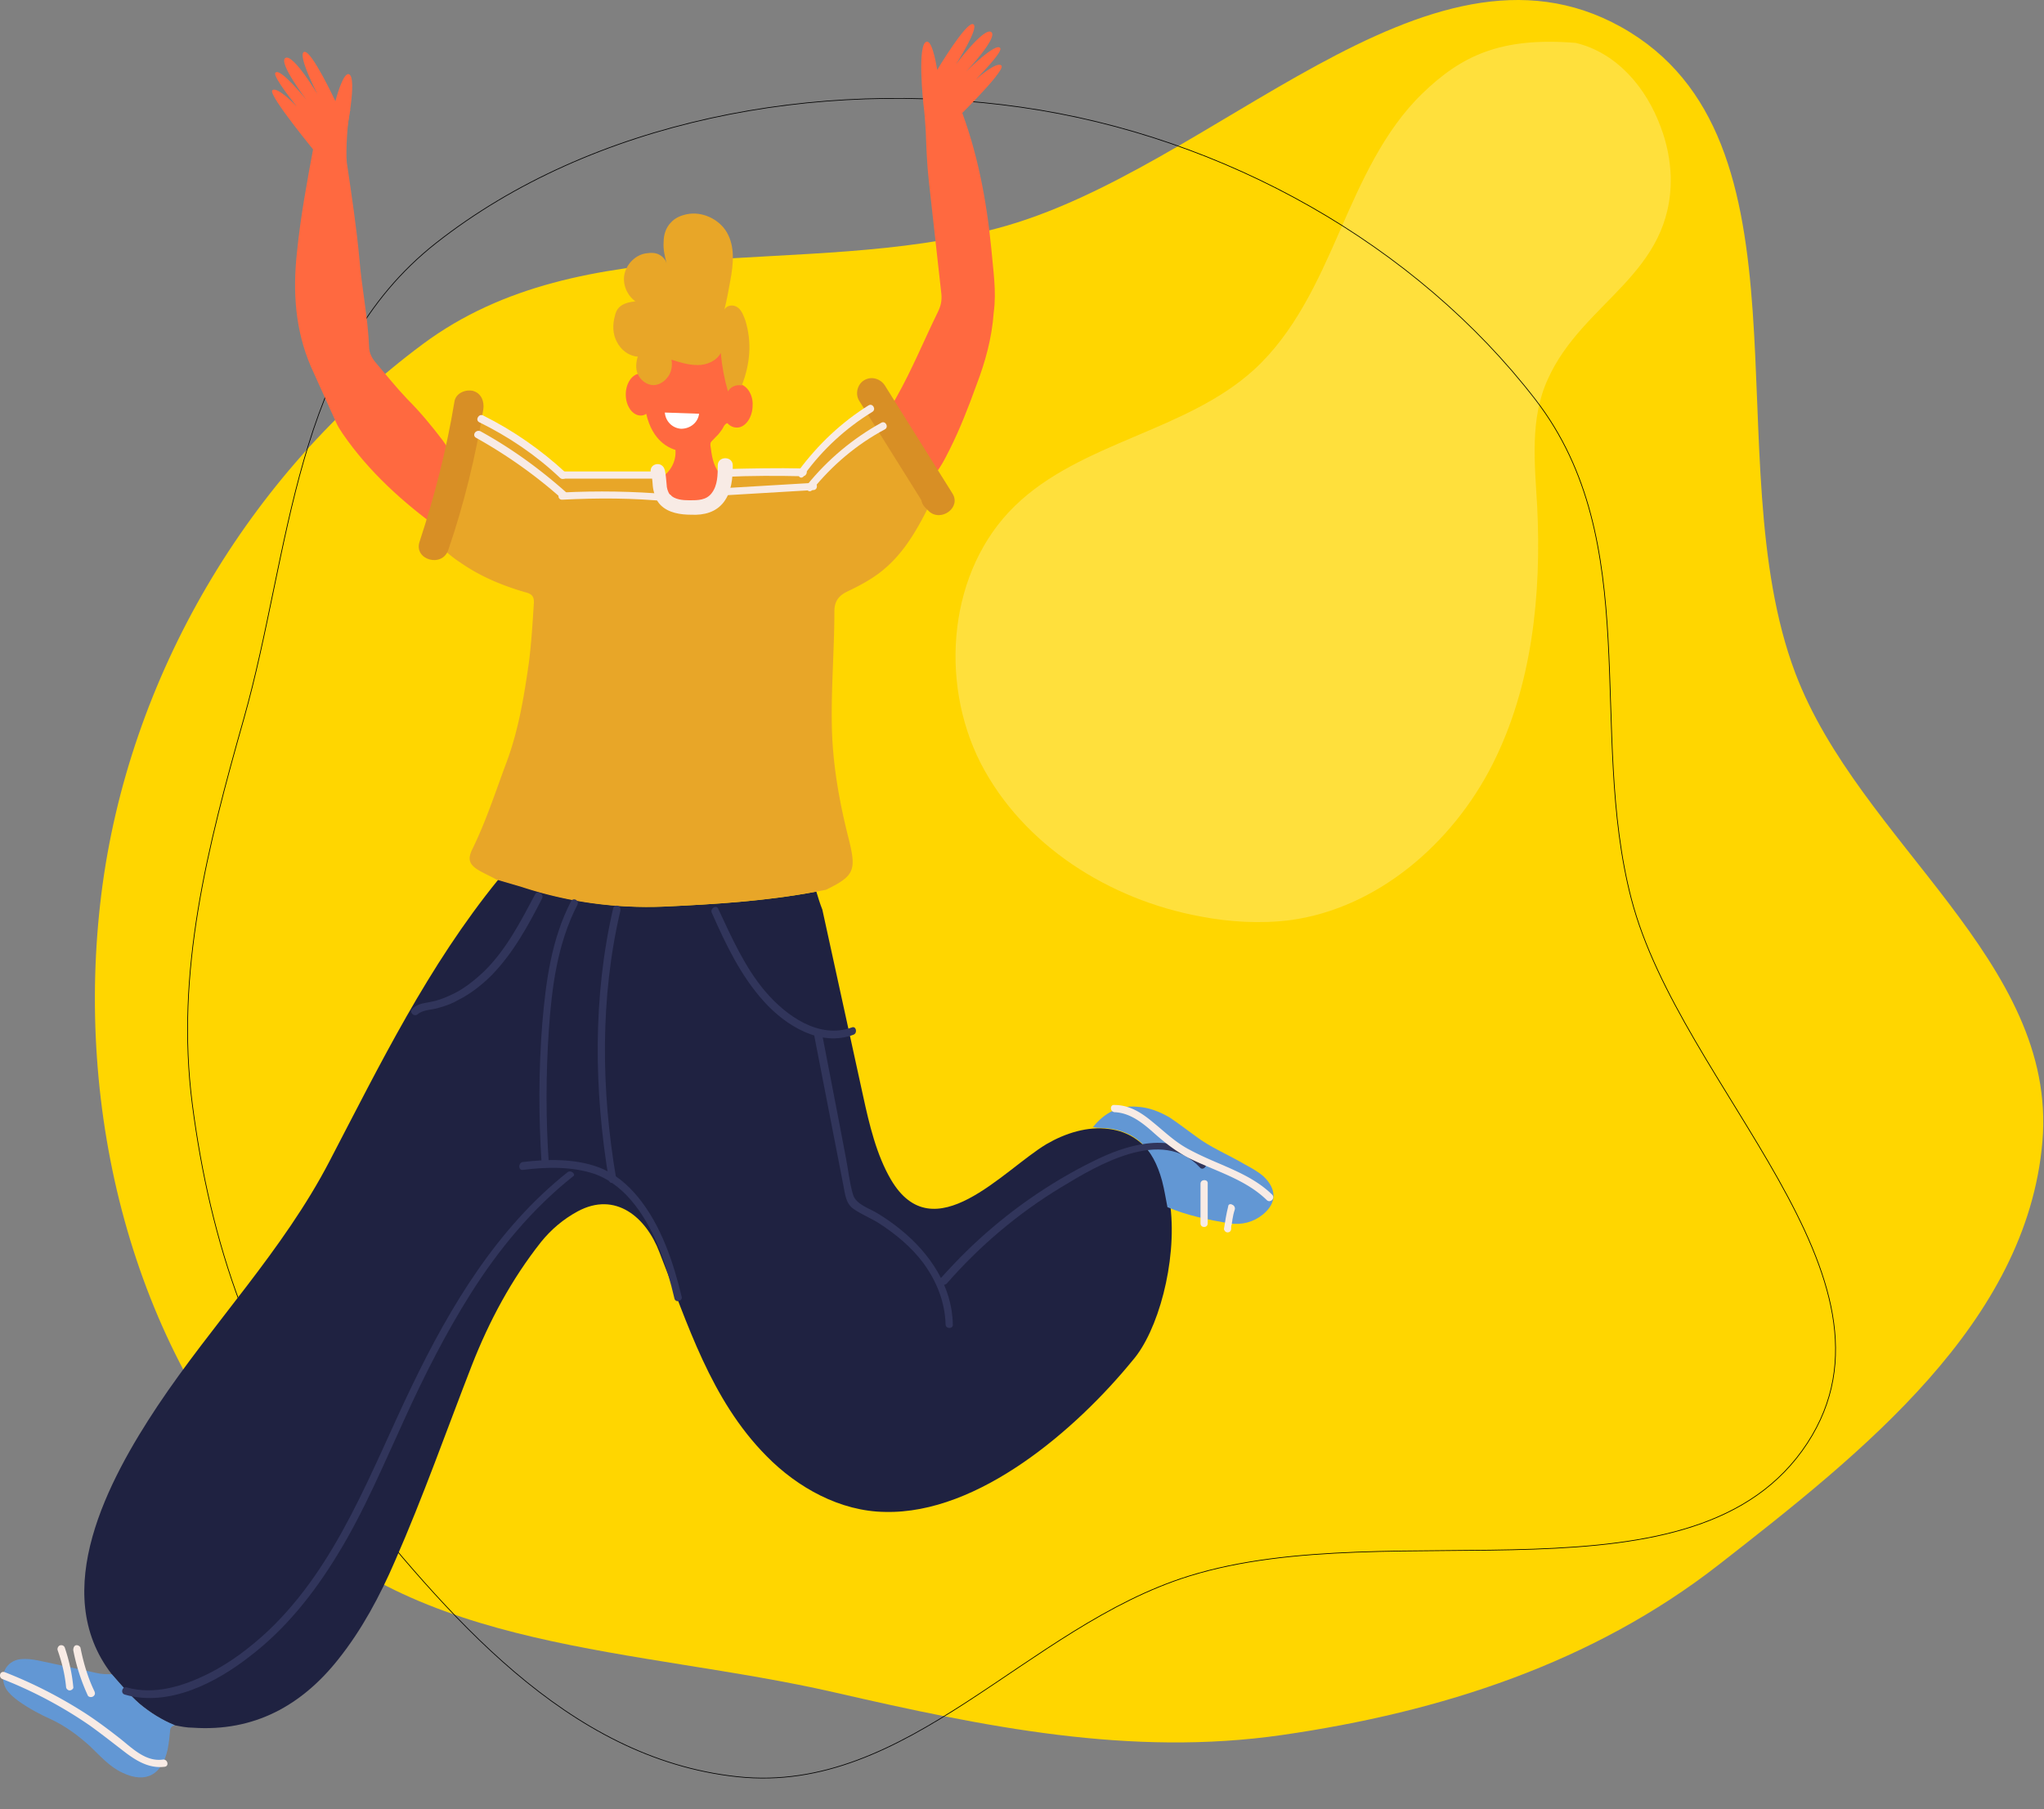 <svg xmlns="http://www.w3.org/2000/svg" width="855" height="757" fill="none" xmlns:v="https://vecta.io/nano"><rect width="100%" height="100%" fill="#808080" stroke="none"/><path fill-rule="evenodd" d="M718.961 654.629c-52.793 41.215-116.305 61.674-182.581 71.246-63.641 9.192-124.659-3.444-187.33-17.818-81.829-18.768-176.031-16.685-232.806-78.545-61.451-66.954-85.102-165.358-73.839-255.562 11.279-90.336 61.402-175.713 134.466-229.997 67.241-49.958 159.315-26.995 240.282-48.429 90.561-23.974 179.08-129.852 260.905-84.248 83.533 46.556 39.083 180.816 72.903 270.292 26.78 70.851 109.847 120.603 103.373 196.078-6.507 75.863-75.365 130.134-135.373 176.983z" fill="#ffd600"/><path d="M694.691 53.201c-6.004-16.445-18.272-31.063-35.501-35.24-31.585-2.61-48.03 5.482-64.214 21.144s-25.582 37.067-34.718 57.95-18.795 42.027-35.501 57.428c-28.453 26.103-72.568 30.28-100.237 57.167s-31.847 73.089-14.357 107.546c17.75 34.457 53.773 57.167 91.884 64.215 12.269 2.349 25.06 3.132 37.589 1.566 36.545-4.96 67.869-32.107 84.576-64.998s20.621-71.262 18.794-108.068c-1.044-18.012-3.132-36.806 4.438-53.251 14.618-32.63 52.207-43.854 51.424-84.837-.261-6.787-1.567-13.835-4.177-20.622z" fill="#ffe03c"/><path d="M143.615 621.579c-37.858-46.724-55.724-102.142-63.178-159.649-7.157-55.222 6.363-107.583 21.576-161.324 19.863-70.169 20.219-151.594 80.41-198.947 65.148-51.253 159.246-68.998 244.686-56.81 85.564 12.206 165.454 57.829 215.227 122.419 45.807 59.443 21.704 138.347 40.065 208.868 20.537 78.877 118.956 158.224 73.592 227.657-46.312 70.883-172.794 28.828-258.66 55.6-67.992 21.199-117.329 91.593-188.891 83.943-71.929-7.69-121.795-68.647-164.827-121.757z" stroke="#000" stroke-width=".291"/><path d="M414.654 103.945c-2.012-20.37-5.784-40.488-13.328-59.852l-15.089-.754c.503 3.772.755 7.544 1.006 11.568.252 6.79.503 13.831 1.258 20.621l5.281 47.529c.251 2.766-.252 5.029-1.509 7.544-5.784 11.82-10.814 24.142-17.352 35.71-1.258 2.012-2.012 4.275-2.766 6.539 0 .503 0 1.005.251 1.508 5.03 8.802 10.311 17.352 14.586 26.657l.754.755c4.527-3.773 7.042-8.802 9.556-13.832 4.275-8.55 7.796-17.603 11.065-26.656 3.773-9.808 6.539-19.867 7.293-30.429 1.258-9.053-.251-17.855-1.006-26.908z" fill="#ff6940"/><path d="M489.595 504.8c-1.761-14.837-9.305-30.429-25.651-32.441-9.053-1.257-18.358 1.761-26.154 6.287-18.106 10.814-47.278 45.267-65.133 14.838-6.035-10.311-9.053-23.136-11.568-34.704l-17.1-78.21c-1.006-2.515-1.76-5.03-2.515-7.544-21.124 4.023-42.5 5.281-63.875 6.287-20.119.754-39.734-2.012-58.846-8.299l-10.311-3.018c-29.423 36.213-49.289 76.952-70.665 117.943-19.364 37.219-48.787 67.648-71.923 102.352-20.37 30.68-45.769 77.707-19.112 112.159 3.772 4.275 7.293 8.55 11.568 12.323 4.527 3.772 9.305 6.789 14.837 9.053 2.515.503 5.029 1.006 7.544 1.006 25.651 1.76 45.518-9.305 60.858-28.669 9.808-12.322 17.352-26.405 23.639-40.991 11.82-26.908 21.627-54.822 32.189-81.982 7.293-18.609 16.598-35.961 28.92-51.553 4.275-5.281 9.305-9.556 15.34-12.825 15.843-8.55 28.669 2.515 34.201 17.1 11.82 29.926 21.376 61.613 44.764 85.252 13.076 13.328 30.931 23.136 49.541 23.387 39.23 1.006 80.221-34.704 103.609-63.372 10.562-12.071 18.609-40.991 15.843-64.379z" fill="#1f2241"/><path d="M362.85 170.083c-.503.503-1.006 1.006-1.761 1.509-2.514 2.515-4.778 5.029-7.544 7.041-5.784 4.778-11.317 10.059-16.095 15.843-1.508 1.761-3.017 2.012-5.029 2.012-6.287.252-12.323.252-18.61.755-3.52.251-8.801-3.018-10.813.754-.252.503.754 3.269.251 3.521-.503 8.299-6.538 13.831-14.837 13.58-7.796 0-12.825-5.784-13.077-14.586-1.006-2.263-3.017-2.515-5.281-2.263-9.556 1.257-19.112.503-28.668 1.005-6.036.252-12.071-5.784-16.346-9.556-8.802-7.544-17.101-9.304-26.405-16.094-1.006-.755-1.761-1.761-3.521-1.006l-4.527 17.603-6.287 31.687c-1.257 4.778.755 7.795 4.275 10.562 1.509 1.257 3.018 2.263 4.527 3.269 8.047 5.532 17.101 9.304 26.657 12.071 3.017.754 3.772 2.012 3.52 5.029-.503 8.048-1.006 16.095-2.011 24.142-2.012 14.083-4.276 28.166-9.305 41.746-4.527 12.07-8.55 24.644-14.334 36.464-2.264 4.526-1.258 6.79 3.269 9.305 2.263 1.257 4.526 2.263 6.79 3.52l10.31 3.018a166.85 166.85 0 0 0 58.846 8.299c23.136-1.006 46.021-2.515 68.654-7.042 11.819-5.784 12.825-8.047 9.556-21.124-3.772-14.837-6.539-29.926-7.042-45.266-.502-16.597 1.006-33.446 1.006-50.044 0-4.275 1.761-6.538 5.281-8.299 4.779-2.263 9.557-4.778 13.832-8.047 8.801-6.79 14.334-15.843 19.364-25.651 1.508-3.018 2.263-6.035 1.508-9.053-7.292-11.819-16.597-23.639-26.153-34.704z" fill="#e8a628"/><path d="M185.306 184.417c-4.778-6.287-9.556-12.071-15.088-17.603-4.527-4.778-8.551-9.808-12.826-14.837-1.76-2.012-3.017-4.276-3.017-7.042-.503-12.322-3.018-24.142-4.024-36.464-1.257-13.58-3.269-26.908-5.281-40.488-.503-4.275.251-18.106 1.509-22.13-4.527 1.76-10.562 11.819-15.089 10.813 0 1.509 0 2.766-.251 4.275-2.767 14.837-5.533 29.674-7.042 44.764-1.76 16.346-.754 32.189 5.784 47.529l10.562 23.387c.755 1.761 1.761 3.27 2.767 4.778 11.065 16.095 25.399 28.92 40.991 40.237l6.286-31.686c-2.263-1.006-3.772-3.27-5.281-5.533zm118.195 17.101c-.503 8.298-6.538 13.831-14.837 13.579-7.796 0-12.825-5.784-13.077-14.585 5.03-2.767 7.796-8.048 6.79-13.58-.251-1.258-1.006-2.012-2.012-2.766-2.766-1.761-4.778-3.773-6.538-6.539-2.012-3.018-2.766-6.79-7.544-7.293-2.515-.251-3.521-3.52-3.521-6.287 0-3.52 1.257-6.538 5.029-7.292 2.515 1.76 4.276 1.005 5.03-1.761.754-2.263 2.012-3.269 4.527-3.269 1.508 0 3.017-.754 4.526-.754 7.042-.252 11.568-3.773 13.831-10.311 0-.252.503-.252 1.006-.503 3.018 1.257 4.024 4.024 4.527 6.79.754 3.772 1.257 7.544 2.012 11.065 1.006 4.778 2.515 5.281 7.293 4.024 3.772 2.263 4.275 5.532 3.269 9.304-1.006 3.521-3.521 5.533-7.293 5.281-2.012 0-3.269.503-4.024 2.264-.503 1.005-1.257 1.76-1.76 2.514-1.257 1.761-4.024 2.515-3.521 5.281.503 3.773 1.006 7.796 3.521 11.065.754 1.509 1.76 2.515 2.766 3.773z" fill="#ff6940"/><path d="M46.742 700.45c3.772 4.275 7.293 8.551 11.568 12.323 4.527 3.772 9.305 6.79 14.837 9.053-1.257.251-2.012 1.006-2.012 2.515-.251 2.515-.503 5.029-1.006 7.544-2.263 10.311-8.802 14.586-18.861 9.808-5.532-2.515-9.556-7.293-13.831-11.317-4.778-4.275-9.808-8.047-15.592-10.813-5.03-2.264-9.808-4.778-14.334-8.048-2.012-1.509-3.772-3.017-5.03-5.029-3.018-5.533 0-11.568 6.035-12.323 2.263-.251 4.778 0 7.293.503l24.645 5.281c2.012.503 4.024.503 6.287.503zm441.595-195.399c-.754-3.772-1.257-7.292-2.263-11.065-3.772-13.831-11.568-22.13-26.908-22.13-.755 0-1.258-.251-2.012-.251 4.778-6.036 11.065-9.305 18.609-8.55 4.778.251 9.305 2.011 13.58 4.526 3.772 2.515 7.293 5.281 10.814 7.796 6.287 4.778 13.831 7.796 20.621 11.82 2.766 1.508 5.532 3.017 7.796 5.029 5.532 5.281 5.532 11.065-.252 15.843-4.024 3.269-8.802 4.527-14.083 3.772-8.801-1.508-17.603-3.269-25.902-6.79z" fill="#6297d4"/><path d="M308.279 160.527c-.503 0-1.257.251-1.76.503-.252-14.837-8.55-26.908-18.861-26.908-9.305 0-16.849 9.556-18.609 22.381-.252 0-.503-.251-1.006-.251-3.521 0-6.287 4.023-6.287 8.801s2.766 8.802 6.287 8.802c.754 0 1.76-.251 2.263-.754 2.515 11.065 9.556 15.843 17.101 15.843 6.79 0 12.573-5.03 16.094-12.826 1.258 1.761 2.767 2.767 4.778 2.767 3.521 0 6.539-4.275 6.539-9.305.251-4.778-2.766-9.053-6.539-9.053z" fill="#ff6940"/><path d="M310.291 161.282c-2.263-.503-4.778.503-5.784 2.514-1.509-5.281-2.515-10.562-3.018-16.094-1.76 3.269-5.784 5.029-9.556 5.029s-7.293-1.006-11.065-2.263c.503 2.515 0 5.533-1.76 7.544-1.509 2.012-4.276 3.521-6.79 3.018s-4.527-2.263-5.533-4.526-.754-5.03 0-7.293c-3.772-.252-7.041-2.767-8.802-6.287-1.76-3.269-1.76-7.293-.754-10.814.251-1.257.754-2.515 1.76-3.52 1.761-1.761 4.527-2.264 6.79-2.515-3.52-2.515-5.532-7.293-4.526-11.568s4.778-8.048 9.304-8.551c1.761-.251 3.521-.251 5.03.503s2.766 2.012 3.269 3.773c-.754-2.767-1.509-6.036-1.257-9.054 0-3.017 1.006-6.035 3.017-8.047 1.761-2.012 4.276-3.018 6.79-3.521 6.287-1.257 13.329 2.012 16.598 7.544 3.521 6.035 2.766 13.328 1.509 20.118-.755 4.275-1.509 8.299-2.515 12.322 1.006-2.011 3.772-2.263 5.532-1.005s2.515 3.52 3.27 5.532c2.766 9.053 2.012 18.106-1.509 27.16z" fill="#e8a628"/><path d="M418.929 27.495c-1.76-2.263-10.813 5.784-10.813 5.784s11.316-11.317 10.31-13.077c-1.509-3.018-14.334 9.808-14.334 9.808s13.58-14.334 10.562-16.598-14.837 13.58-14.837 13.58 10.059-15.592 7.293-16.849c-2.767-1.509-15.089 19.112-15.089 19.112s-1.76-12.071-4.275-11.819c-4.275.252-1.509 25.902-1.509 25.902l10.814 9.053c.251.252 23.638-22.633 21.878-24.896zm-305.043 10.31c2.012-2.012 10.311 6.79 10.311 6.79s-10.059-12.322-9.053-14.083c1.76-2.766 13.077 11.317 13.077 11.317s-12.071-15.843-8.802-17.603 13.328 15.089 13.328 15.089-8.55-16.598-5.532-17.604 13.077 20.621 13.077 20.621 3.017-11.82 5.532-11.317c4.024.754-1.257 25.902-1.257 25.902l-11.82 7.796c.252.251-20.621-24.896-18.861-26.908z" fill="#ff6940"/><path d="M190.084 168.071c-3.269 19.867-8.299 39.482-14.586 58.594-2.514 7.545 9.557 11.065 12.071 3.27 6.539-19.113 11.317-38.728 14.586-58.595.503-3.269-.754-6.79-4.275-7.796-3.269-.754-7.293 1.006-7.796 4.527zm169.245-.503l28.166 45.015 9.807-7.545-1.257-1.257c-5.784-5.533-14.586 3.269-8.802 8.802l1.257 1.257c5.03 4.778 13.832-1.509 9.808-7.544l-28.165-45.015c-1.761-2.766-5.533-4.024-8.551-2.263-2.766 1.509-4.023 5.532-2.263 8.55z" fill="#d88f25"/><path d="M292.436 173.101c-.503 3.772-3.772 6.287-7.545 6.287-3.772-.252-6.538-3.27-6.789-6.79l14.334.503z" fill="#fff"/><g fill="#31355b"><path d="M238.871 377.049c-8.299 16.095-10.562 33.698-12.071 51.553-1.509 19.364-1.509 38.728-.251 58.092.251 2.012 3.269 2.012 3.017 0-1.257-18.358-1.257-36.968 0-55.577 1.258-18.106 3.521-35.961 11.82-52.307 1.257-2.012-1.509-3.521-2.515-1.761zm17.603 3.018c-8.55 36.968-8.047 76.198-1.76 113.668.252 2.012 3.269 1.258 3.018-.754-6.287-36.716-6.79-75.444 1.76-111.908.503-2.263-2.515-3.018-3.018-1.006z"/><path d="M218.753 489.46c9.807-1.257 20.621-1.509 30.177 1.761 6.79 2.514 12.323 7.293 16.598 12.825 8.801 11.317 13.328 25.399 16.597 39.231.503 2.011 3.521 1.005 3.018-.755-3.521-14.586-8.55-29.674-18.106-41.494-4.527-5.532-10.06-10.31-17.101-12.825-9.808-3.521-21.124-3.269-31.435-2.012-1.76.503-1.76 3.521.252 3.269zm78.964-107.633c5.784 13.077 12.071 26.406 21.878 37.219 9.054 10.059 23.639 19.113 37.471 13.831 1.76-.754 1.006-3.772-.755-3.017-13.831 5.029-27.662-5.03-36.213-15.089s-14.082-22.633-19.615-34.452c-.754-2.012-3.521-.252-2.766 1.508zm-73.935-7.544c-6.035 11.317-12.071 23.136-21.375 32.189-4.275 4.024-9.054 7.796-14.335 10.06-2.766 1.257-5.532 2.263-8.55 2.766-2.766.503-5.029.754-7.041 2.766-1.509 1.509.754 3.521 2.263 2.263 2.263-2.011 6.287-1.76 9.053-2.766 2.767-.754 5.533-1.76 8.048-3.269 5.029-2.515 9.807-6.287 13.831-10.311 9.053-9.304 15.34-20.872 21.124-32.189.754-1.76-2.012-3.521-3.018-1.509zm13.58 116.183c-29.423 23.387-49.038 56.08-65.133 89.526-17.1 35.459-30.931 74.689-60.103 102.352-7.544 7.041-15.843 13.328-24.896 17.855-10.562 5.281-22.633 9.053-34.201 5.784-2.012-.503-2.766 2.514-.754 3.017 18.358 5.281 38.225-5.029 52.308-16.094 14.837-11.317 26.656-26.154 36.464-42.249 11.317-18.357 19.615-38.476 28.669-58.091 8.047-17.603 16.849-34.955 27.159-51.302 11.568-18.357 25.651-35.458 42.751-49.038 1.509-.754-.754-3.017-2.263-1.76z"/><path d="M340.468 432.626l12.323 63.373c.754 3.772 1.006 7.544 4.275 9.807s7.041 3.773 10.31 5.784c7.042 4.527 13.832 10.06 18.861 16.849 5.533 7.545 9.053 16.346 9.305 25.651 0 2.012 3.269 2.012 3.018 0-.252-15.843-9.557-29.674-21.627-39.482-3.018-2.515-6.287-4.778-9.557-6.79-3.52-2.263-9.304-3.772-10.562-8.047-1.509-5.03-2.012-10.562-3.017-15.592l-3.018-15.843-7.042-36.464c-.503-2.012-3.52-1.006-3.269.754z"/><path d="M396.045 536.99c13.831-15.844 29.926-29.423 47.781-40.237 15.34-9.305 42.248-25.399 58.091-8.299 1.258 1.509 3.521-.754 2.264-2.263-12.071-12.825-30.681-8.047-44.512-1.509-15.843 7.544-30.932 17.352-44.26 28.669-7.796 6.538-14.837 13.579-21.627 21.124-1.509 2.012.754 4.023 2.263 2.515z"/></g><g fill="#f8ebe5"><path d="M.973 702.462a180.94 180.94 0 0 1 36.464 19.364c5.281 3.772 10.311 7.796 15.592 11.819 4.778 3.521 9.808 6.287 15.843 5.533 2.012-.252 1.257-3.269-.754-3.018-7.041 1.006-12.574-4.526-17.603-8.55-4.778-3.772-9.808-7.544-14.837-10.814-10.562-6.79-21.879-12.574-33.447-17.1-2.263-1.006-3.018 2.012-1.257 2.766zm23.136-12.071c1.76 5.029 3.018 10.059 3.521 15.34 0 .754.754 1.509 1.509 1.509s1.76-.755 1.509-1.509c-.503-5.533-1.76-11.065-3.521-16.346-.252-.755-1.006-1.258-2.012-1.006-.754.251-1.257 1.257-1.006 2.012zm6.538 0a82.5 82.5 0 0 0 6.035 18.861c.252.754 1.509 1.005 2.263.503s1.006-1.258.503-2.264c-2.766-5.784-4.527-11.819-5.784-18.106-.251-.755-1.257-1.258-2.012-1.006s-1.006 1.257-1.006 2.012zm435.56-225.073c6.538.252 11.819 4.527 16.597 8.802 4.527 4.024 9.053 7.544 14.335 10.311 11.065 5.532 23.638 8.801 32.692 17.603 1.509 1.509 3.772-.754 2.263-2.263-9.556-9.305-22.633-12.323-34.201-18.61-6.035-3.017-10.562-7.544-15.843-11.819-4.527-3.772-9.556-7.041-15.843-7.041-2.012-.252-2.012 2.766 0 3.017zM199.137 183.16c12.574 7.041 24.394 15.34 35.207 24.896 1.509 1.257 3.772-.754 2.264-2.263-11.065-9.808-22.885-18.358-35.71-25.4-2.012-.754-3.521 1.761-1.761 2.767z"/><path d="M235.099 209.062c14.837-.754 29.674-.754 44.511.754 2.012.252 2.012-3.017 0-3.017-14.837-1.258-29.674-1.509-44.511-.755-2.012 0-2.012 3.018 0 3.018zm-34.704-32.441c12.322 6.036 23.89 13.831 33.949 23.388 1.509 1.257 3.773-.755 2.264-2.264-10.311-9.556-21.879-17.603-34.453-23.89-1.76-1.006-3.521 1.76-1.76 2.766z"/><path d="M236.356 200.26h38.225c2.011 0 2.011-3.018 0-3.018h-38.225c-2.012-.251-2.012 3.018 0 3.018zm66.893-.754c10.814-.503 21.879-.503 32.693-.252l-.755-3.017c-.251.251-.503.503-.754.503-1.509 1.257 0 4.023 1.509 2.766.251-.252.503-.503.754-.503 1.257-1.006 1.006-2.766-.754-3.018-10.814-.251-21.879 0-32.693.252-2.011 0-2.011 3.269 0 3.269z"/><path d="M336.696 198.248c7.544-10.31 17.1-19.112 28.165-25.902 1.761-1.006.252-3.772-1.509-2.766-11.316 7.041-21.124 16.346-29.171 27.159-1.257 1.509 1.509 3.27 2.515 1.509zm-34.704 9.054l38.225-2.264c2.011 0 2.011-3.269 0-3.017l-38.225 2.263c-2.012 0-2.012 3.018 0 3.018z"/><path d="M339.714 205.039c8.299-10.311 18.609-19.113 30.429-25.4 1.76-1.006.251-3.772-1.509-2.766-11.82 6.538-22.382 15.34-30.932 25.902-1.509 1.509.755 3.772 2.012 2.264zm-67.397-7.042c.755 2.263.503 4.778 1.006 7.042s1.258 4.526 3.018 6.287c3.269 3.269 8.299 4.023 12.825 4.023 5.281.252 10.311-1.006 13.58-5.281s3.772-10.059 3.772-15.34c0-4.024-6.287-4.024-6.287 0 0 3.772 0 8.299-2.514 11.568-2.264 3.018-5.784 3.018-9.305 3.018-2.766 0-6.287-.252-8.299-2.515-.754-1.006-1.257-2.766-1.257-4.024-.252-2.012-.252-4.023-.755-6.035-1.005-4.275-7.041-2.766-5.784 1.257zm229.851 297.247v16.598c0 2.012 3.018 2.012 3.018 0v-16.598c.252-2.012-3.018-2.012-3.018 0zm11.568 9.556c-.754 3.018-1.257 6.036-1.76 9.305 0 .754.754 1.509 1.509 1.509 1.006 0 1.509-.755 1.509-1.509 0 .252 0-.251 0-.251v-.503c0-.252 0-.755.251-1.006 0-.755.252-1.509.252-2.012.251-1.509.502-2.766 1.005-4.275.252-.755-.251-1.761-1.005-2.012-.755-.503-1.761-.252-1.761.754z"/></g></svg>